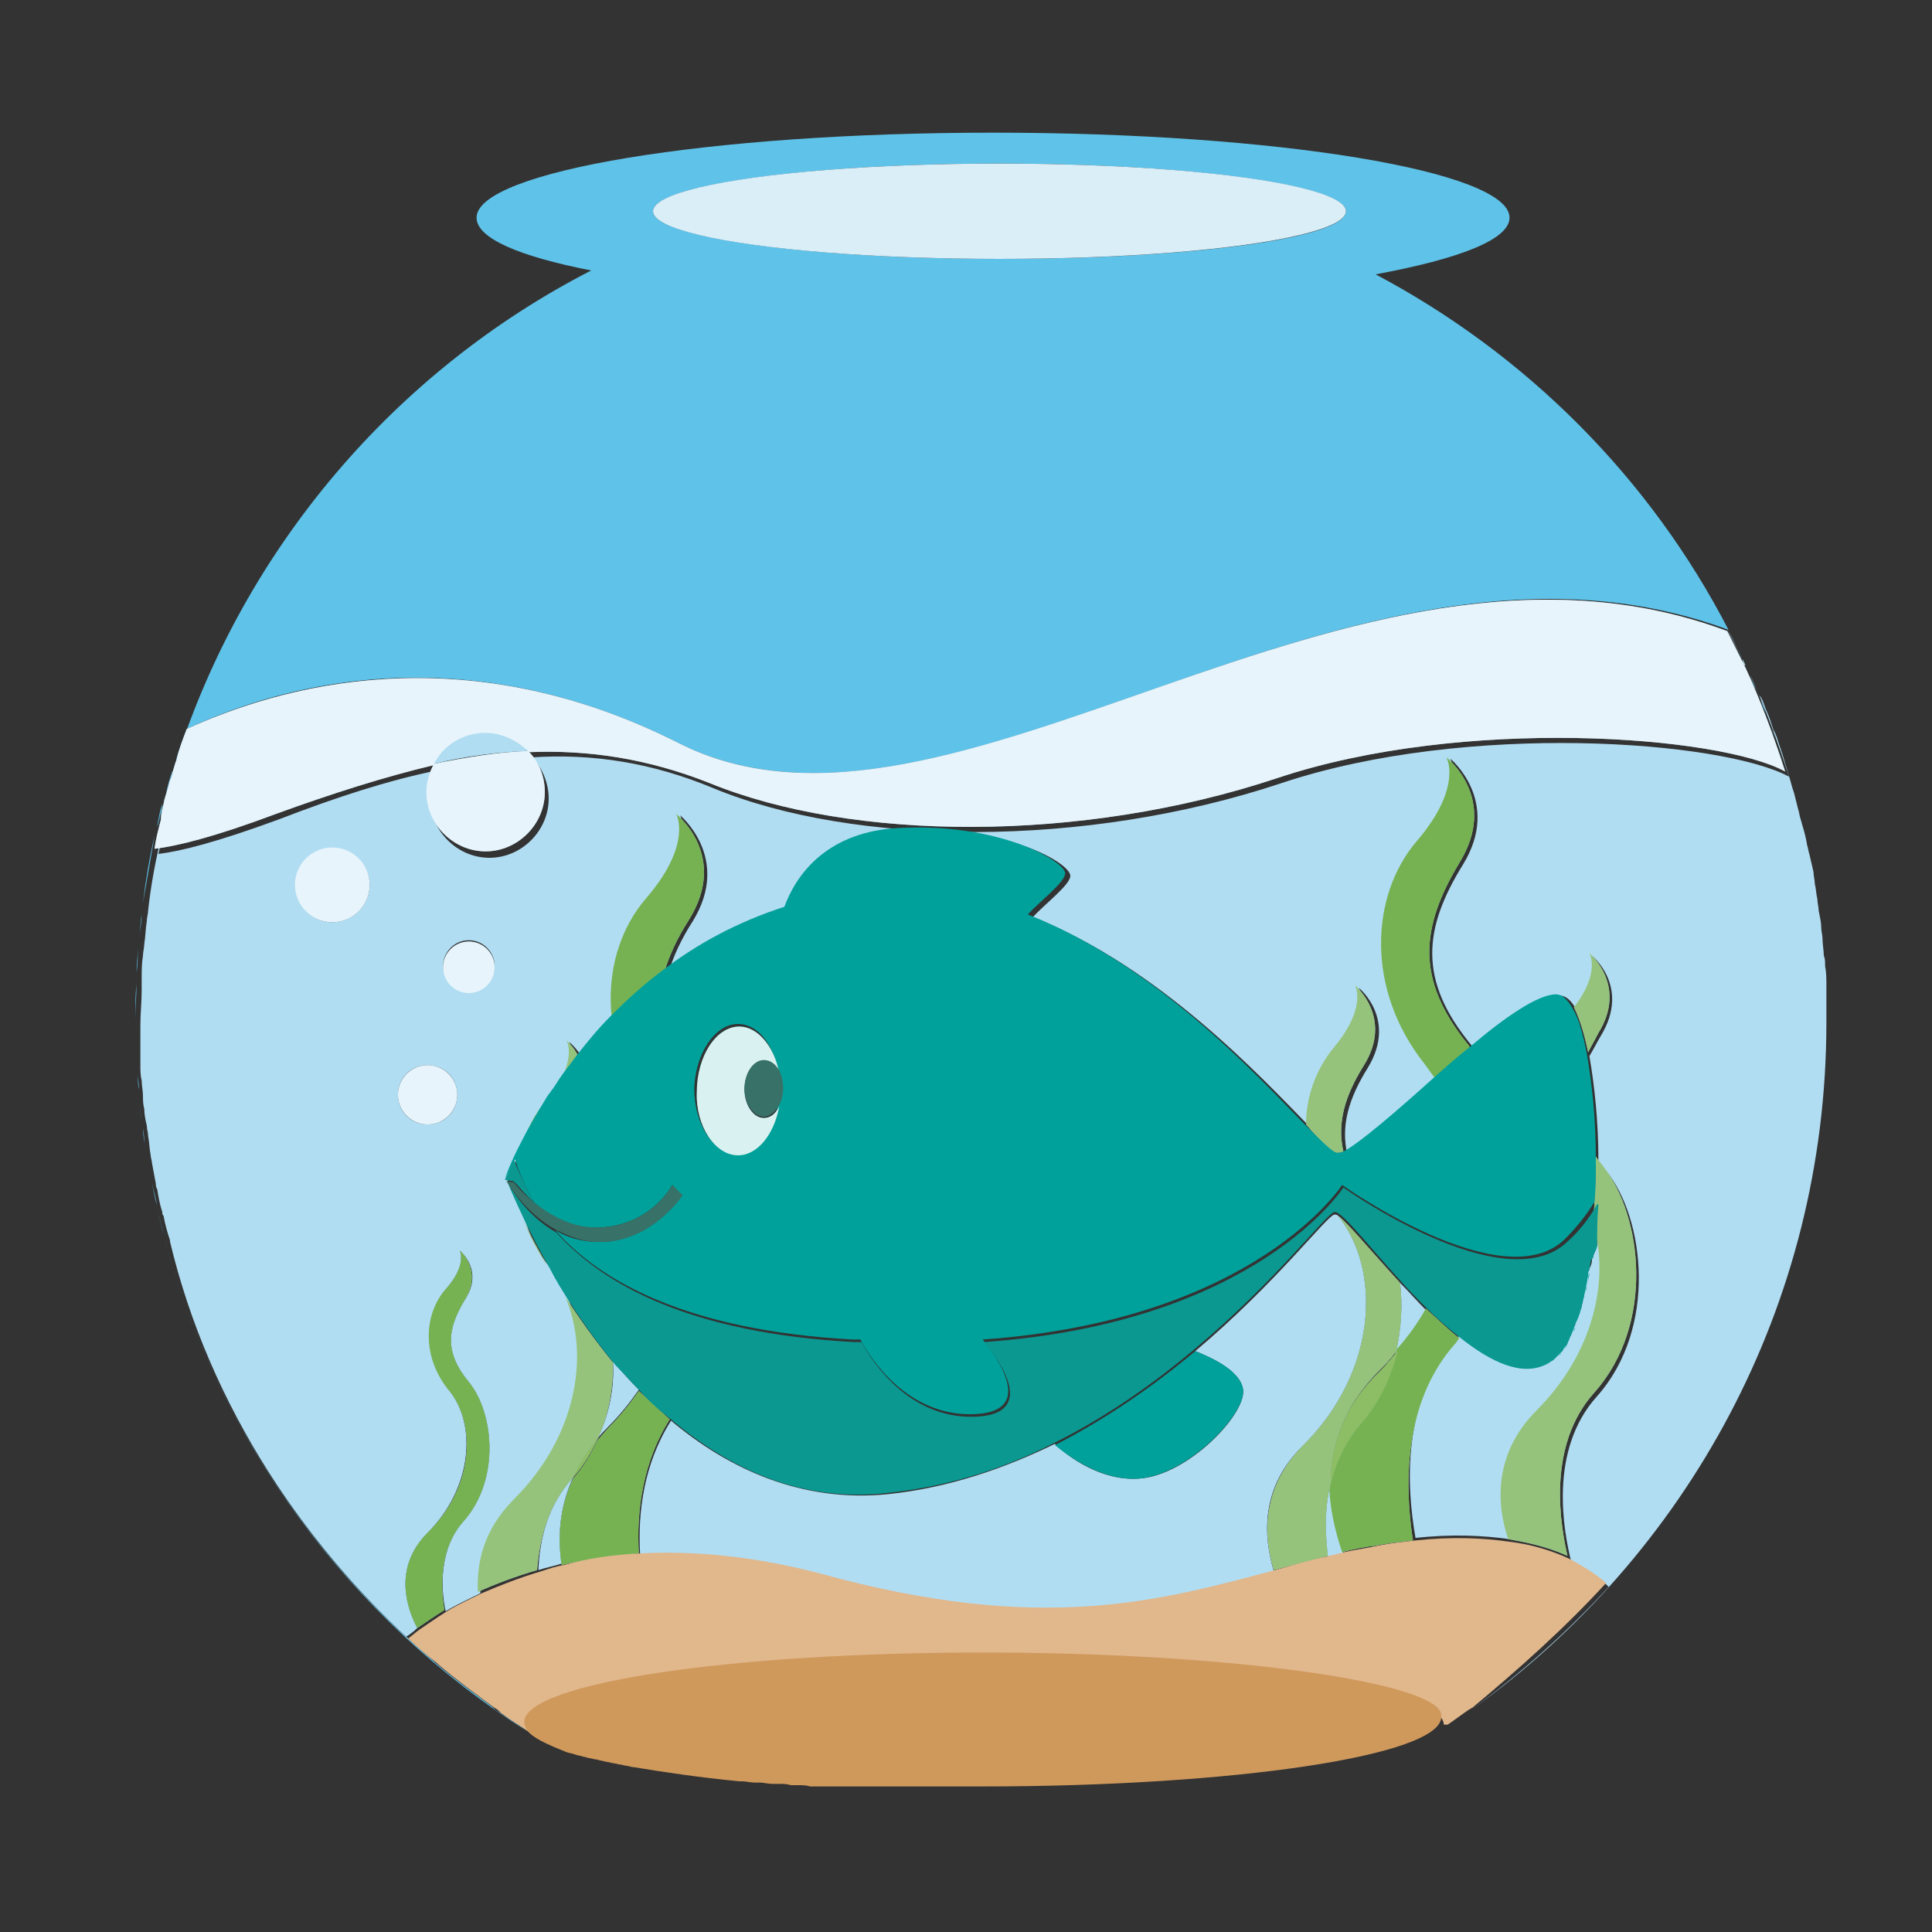 <?xml version="1.0" encoding="utf-8"?>
<!-- Generator: Adobe Illustrator 18.1.0, SVG Export Plug-In . SVG Version: 6.00 Build 0)  -->
<svg version="1.1" id="Layer_1" xmlns="http://www.w3.org/2000/svg" xmlns:xlink="http://www.w3.org/1999/xlink" x="0px" y="0px"
	 viewBox="0 0 150 150" enable-background="new 0 0 150 150" xml:space="preserve">
<rect x="0" y="0" width="150" height="150" fill="#333333" stroke="none"/>
<g>
	<path fill="#5FC2E8" d="M10.6,75.5c0-0.6,0.1-1.2,0.1-1.9C10.7,74.3,10.7,74.9,10.6,75.5z"/>
	<path fill="#5FC2E8" d="M12.2,93.6c-0.1-0.6-0.3-1.2-0.4-1.8C11.9,92.4,12,93,12.2,93.6z"/>
	<path fill="#5FC2E8" d="M11.1,70.1c0.2-1.7,0.5-3.5,0.9-5.2C11.7,66.6,11.4,68.4,11.1,70.1z"/>
	<path fill="#5FC2E8" d="M135.8,52.4c0.2,0.4,0.3,0.7,0.5,1.1C136.2,53.1,136,52.8,135.8,52.4z"/>
	<path fill="#5FC2E8" d="M10.5,79.1c0-0.9,0-1.8,0.1-2.7C10.6,77.3,10.5,78.2,10.5,79.1z"/>
	<path fill="#5FC2E8" d="M11.7,91.4c-0.1-0.5-0.2-1.1-0.3-1.6C11.5,90.3,11.6,90.9,11.7,91.4z"/>
	<path fill="#5FC2E8" d="M11.3,89.1c-0.1-0.5-0.2-1-0.2-1.5C11.2,88.2,11.2,88.7,11.3,89.1z"/>
	<path fill="#5FC2E8" d="M136.7,54.3c0.1,0.3,0.3,0.7,0.4,1C136.9,55,136.8,54.7,136.7,54.3z"/>
	<path fill="#5FC2E8" d="M11,86.9c-0.1-0.4-0.1-0.9-0.2-1.3C10.9,86,10.9,86.4,11,86.9z"/>
	<path fill="#5FC2E8" d="M10.8,84.6c0-0.4-0.1-0.8-0.1-1.2C10.7,83.8,10.7,84.2,10.8,84.6z"/>
	<path fill="#5FC2E8" d="M10.6,82.2c0-0.3,0-0.6,0-0.9C10.6,81.6,10.6,81.9,10.6,82.2z"/>
	<path fill="#5FC2E8" d="M10.8,72.8c0.1-0.6,0.1-1.2,0.2-1.8C11,71.5,10.9,72.1,10.8,72.8z"/>
	<path fill="#5FC2E8" d="M140.5,67.4c0.1,0.3,0.1,0.6,0.1,0.9C140.6,67.9,140.5,67.6,140.5,67.4z"/>
	<path fill="#5FC2E8" d="M141.1,71.6c0,0.3,0.1,0.6,0.1,0.9C141.2,72.2,141.1,71.9,141.1,71.6z"/>
	<path fill="#5FC2E8" d="M140.8,69.5c0,0.3,0.1,0.6,0.1,0.9C140.9,70.1,140.8,69.8,140.8,69.5z"/>
	<path fill="#5FC2E8" d="M141.4,76.2c0,0.2,0,0.5,0,0.7C141.5,76.6,141.4,76.4,141.4,76.2z"/>
	<path fill="#5FC2E8" d="M141.3,73.8c0,0.3,0,0.6,0.1,0.8C141.3,74.4,141.3,74.1,141.3,73.8z"/>
	<path fill="#5FC2E8" d="M138.8,60.3c0.1,0.3,0.2,0.6,0.3,1C139,60.9,138.9,60.6,138.8,60.3z"/>
	<path fill="#5FC2E8" d="M137.4,56.3c0.1,0.3,0.3,0.7,0.4,1C137.7,56.9,137.5,56.6,137.4,56.3z"/>
	<path fill="#5FC2E8" d="M138.1,58.2c0.1,0.3,0.2,0.7,0.3,1C138.3,58.9,138.2,58.6,138.1,58.2z"/>
	<path fill="#5FC2E8" d="M139.4,62.5c0.1,0.3,0.1,0.5,0.2,0.8C139.5,63,139.4,62.7,139.4,62.5z"/>
	<path fill="#5FC2E8" d="M140,65.3c0.1,0.3,0.1,0.5,0.2,0.8C140.1,65.8,140.1,65.5,140,65.3z"/>
	<path fill="#5FC2E8" d="M135.4,51.4c-0.4-0.8-0.7-1.5-1.1-2.3C134.6,49.8,135,50.5,135.4,51.4C135.3,51.3,135.3,51.3,135.4,51.4z"
		/>
	<path fill="#5FC2E8" d="M13.2,60.6c0.1-0.3,0.2-0.6,0.2-0.8c-0.2,0.6-0.4,1.2-0.5,1.8c0-0.1,0.1-0.2,0.1-0.3
		C13.1,61,13.1,60.8,13.2,60.6z"/>
	<polygon fill="#5FC2E8" points="111.9,133.7 112.2,133.7 111.9,133.7 	"/>
	<path fill="#5FC2E8" d="M12.4,63.4c0.1-0.3,0.2-0.7,0.2-1c-0.2,0.6-0.3,1.2-0.4,1.8c0.1-0.2,0.1-0.4,0.2-0.7
		C12.4,63.5,12.4,63.4,12.4,63.4z"/>
	<path fill="#5FC2E8" d="M14.5,56.6c7-3.3,21.2-7.5,38.2,1.1c21.3,10.7,52-19.7,81.5-8.8c-6.1-11.8-15.7-21.4-27.4-27.6
		c6.5-1.2,10.4-2.7,10.4-4.4c0-3.6-18-6.6-40.1-6.6s-40.1,3-40.1,6.6c0,1.6,3.3,3,8.9,4.1C30.7,28.8,19,42.5,13.7,59c0,0,0,0,0-0.1
		C13.9,58.2,14.2,57.4,14.5,56.6z M77.6,12.7c14.9,0,26.9,1.7,26.9,3.7c0,2.1-12.1,3.7-26.9,3.7c-14.9,0-26.9-1.7-26.9-3.7
		C50.7,14.4,62.7,12.7,77.6,12.7z"/>
	<path fill="#5FC2E8" d="M38.7,132.9c-0.2-0.1-0.3-0.2-0.5-0.4c-1.5-1.1-3-2.2-4.4-3.4c0,0,0,0-0.1-0.1c-10.1-8.5-17.5-20-21-33.1
		c4.3,16.1,14.5,29.8,28.2,38.5c0,0,0,0,0,0C40.2,133.9,39.4,133.4,38.7,132.9z"/>
	<path fill="#5FC2E8" d="M12.7,95.8c-0.2-0.6-0.3-1.3-0.5-1.9C12.4,94.5,12.5,95.1,12.7,95.8z"/>
	<path fill="#B1DDF2" d="M13.7,59C13.7,59,13.7,59,13.7,59c-0.1,0.3-0.2,0.5-0.2,0.8c-0.1,0.3-0.2,0.6-0.2,0.8
		C13.4,60,13.5,59.5,13.7,59z"/>
	<path fill="#B1DDF2" d="M13,61.3c0,0.1-0.1,0.2-0.1,0.3c-0.1,0.3-0.2,0.6-0.2,0.8c-0.1,0.3-0.2,0.7-0.2,1
		C12.6,62.7,12.8,62,13,61.3z"/>
	<path fill="#B1DDF2" d="M46.4,111.7c0.2-0.3,0.5-0.6,0.8-0.9c0.9-0.9,1.7-1.9,2.4-2.9c-0.7-0.7-1.4-1.5-2-2.2
		C47.7,107.8,47.3,109.8,46.4,111.7z"/>
	<path fill="#B1DDF2" d="M135.3,51.3c-0.4-0.8-0.7-1.5-1.1-2.2c0-0.1-0.1-0.1-0.1-0.2C134.6,49.7,134.9,50.5,135.3,51.3z"/>
	<path fill="#B1DDF2" d="M40.9,134.3c-0.8-0.5-1.5-1-2.2-1.5C39.4,133.4,40.2,133.9,40.9,134.3C40.9,134.3,40.9,134.3,40.9,134.3z"
		/>
	<path fill="#B1DDF2" d="M33.8,129.1c1.4,1.2,2.9,2.3,4.4,3.4C36.7,131.4,35.2,130.3,33.8,129.1z"/>
	<path fill="#B1DDF2" d="M33.7,129c-0.7-0.6-1.5-1.3-2.2-1.9c0.3-0.2,0.6-0.4,0.9-0.7c-0.7-1.3-2-4.6,0.8-7.4
		c3.5-3.5,3.8-8.4,1.7-11c-2.1-2.6-1.9-6-0.3-7.9c1.7-1.9,1.1-3,1.1-3s1.9,1.5,0.4,3.8c-1.4,2.3-1.6,4.1,0.3,6.4
		c1.9,2.3,2.5,7.5-0.4,10.8c-1.9,2.1-1.8,5.2-1.4,7c0.8-0.5,1.7-0.9,2.7-1.4c-0.2-2.3,0.4-4.9,2.8-7.2c4.9-4.9,5.9-11.2,4-15.7
		c-0.5-0.8-1-1.6-1.4-2.4c-0.9-1.1-1.5-2.3-1.9-3.6c-0.9-1.9-1.4-3.1-1.4-3.1s0.4-1.1,1.3-2.9c0.4-1.2,0.9-2.2,1.7-3.1
		c0.1-0.1,0.2-0.3,0.4-0.4c0.3-0.4,0.6-0.9,0.9-1.3c1.1-2,0.5-3.1,0.5-3.1s0.5,0.4,1,1.2c0.8-1,1.6-2,2.6-3
		c-0.4-3.5,0.7-6.9,2.7-9.3c3.6-4.2,2.3-6.5,2.3-6.5s4,3.3,1,8.2c-0.9,1.4-1.5,2.7-1.9,4c2.6-2,5.7-3.7,9.4-4.9
		c0.8-2.1,3-5.7,8.6-6.1c8.1-0.5,13.2,2.5,13.2,3.5c0,0.7-2,2.2-2.9,3.2c9.8,3.9,17.6,12.3,21.5,16.3c0-2.3,0.7-4.4,2.1-5.9
		c2.7-3.1,1.7-4.9,1.7-4.9s3,2.4,0.7,6.2c-1.5,2.4-2.1,4.5-1.6,6.7c1.3-0.6,4.1-3.2,7.1-5.8c-0.2-0.4-0.5-0.8-0.8-1.1
		c-4.6-5.8-4.2-13-0.6-17.3c3.6-4.2,2.3-6.5,2.3-6.5s4,3.3,1,8.2c-3.1,5-3.5,9,0.6,14c0.1,0.1,0.2,0.2,0.2,0.3
		c2.7-2.3,5.3-4.1,6.7-4.1c0.5,0,0.9,0.4,1.3,1.1c2.1-2.8,1.2-4.2,1.2-4.2s3,2.4,0.7,6.2c-0.3,0.5-0.6,1.1-0.9,1.6
		c0.4,2.3,0.7,5.1,0.7,8.1c0.2,0.3,0.4,0.5,0.6,0.8c3,3.7,4,12.2-0.7,17.5c-3.8,4.2-2.6,10.5-2,12.9c1.1,0.5,2.1,1.1,2.9,1.9
		c-3.2,3.5-6.8,6.7-10.6,9.5c16.6-11.9,27.5-31.3,27.5-53.3c0-0.7,0-1.5,0-2.2c0-0.2,0-0.5,0-0.7c0-0.5,0-1-0.1-1.5
		c0-0.3,0-0.6-0.1-0.8c0-0.4-0.1-0.9-0.1-1.3c0-0.3-0.1-0.6-0.1-0.9c0-0.4-0.1-0.8-0.2-1.3c0-0.3-0.1-0.6-0.1-0.9
		c-0.1-0.4-0.1-0.8-0.2-1.2c0-0.3-0.1-0.6-0.1-0.9c-0.1-0.4-0.2-0.9-0.3-1.3c-0.1-0.3-0.1-0.5-0.2-0.8c-0.1-0.7-0.3-1.3-0.5-2
		c-0.1-0.3-0.1-0.5-0.2-0.8c-0.1-0.4-0.2-0.8-0.3-1.2c-0.1-0.3-0.2-0.6-0.3-1c-0.1-0.3-0.2-0.7-0.3-1c-0.1-0.3-0.2-0.7-0.3-1
		c-0.1-0.3-0.2-0.6-0.3-0.9c-0.1-0.3-0.2-0.7-0.4-1c-0.1-0.3-0.2-0.6-0.3-0.9c-0.1-0.3-0.3-0.7-0.4-1c-0.1-0.3-0.2-0.6-0.4-0.8
		c-0.2-0.4-0.3-0.7-0.5-1.1c-0.1-0.2-0.2-0.5-0.3-0.7c1.2,2.6,2.2,5.3,3.1,8.1c-5.2-2.8-25-4.3-39.4,0.5
		c-15.3,5.1-33.2,4.9-44.1,0.4c-4.8-2-9.4-2.7-14.1-2.4c0.8,0.8,1.3,2,1.3,3.2c0,2.5-2.1,4.6-4.6,4.6c-2.5,0-4.6-2.1-4.6-4.6
		c0-0.8,0.2-1.5,0.6-2.2c-3.9,0.8-7.9,2.1-12.3,3.8c-4.9,1.8-7.7,2.5-9.4,2.7c0.2-0.8,0.3-1.5,0.5-2.3c-0.1,0.2-0.1,0.4-0.2,0.7
		c-0.1,0.3-0.1,0.5-0.2,0.8c-0.4,1.7-0.7,3.4-0.9,5.2c0,0.3-0.1,0.5-0.1,0.8c-0.1,0.6-0.1,1.2-0.2,1.8c0,0.3-0.1,0.6-0.1,0.9
		c-0.1,0.6-0.1,1.2-0.1,1.9c0,0.3,0,0.6,0,0.8c0,0.9-0.1,1.8-0.1,2.7c0,0.7,0,1.5,0,2.2c0,0.3,0,0.6,0,0.9c0,0.4,0,0.8,0.1,1.2
		c0,0.4,0.1,0.8,0.1,1.2c0,0.3,0,0.6,0.1,1c0,0.4,0.1,0.9,0.2,1.3c0,0.3,0.1,0.5,0.1,0.8c0.1,0.5,0.1,1,0.2,1.5
		c0,0.2,0.1,0.4,0.1,0.6c0.1,0.5,0.2,1.1,0.3,1.6c0,0.1,0,0.3,0.1,0.4c0.1,0.6,0.2,1.2,0.4,1.8c0,0.1,0,0.2,0.1,0.3
		c0.1,0.6,0.3,1.3,0.5,1.9c0,0,0,0.1,0,0.1C16.2,109,23.7,120.5,33.7,129z M36.4,73c1.1,0,2,0.9,2,2c0,1.1-0.9,2-2,2
		c-1.1,0-2-0.9-2-2C34.4,73.9,35.3,73,36.4,73z M33.2,82.7c1.3,0,2.3,1,2.3,2.3c0,1.3-1,2.3-2.3,2.3c-1.3,0-2.3-1-2.3-2.3
		C30.9,83.7,31.9,82.7,33.2,82.7z M25.8,71.6c-1.6,0-2.8-1.3-2.8-2.9c0-1.6,1.3-2.8,2.8-2.8c1.6,0,2.9,1.3,2.9,2.8
		C28.7,70.3,27.4,71.6,25.8,71.6z"/>
	<path fill="#B1DDF2" d="M101.2,112.2c5.7-5.7,6.1-13.5,2.7-17.8c-0.1-0.1-0.2-0.1-0.3-0.1c-0.6,0.1-4.5,5.3-10.8,10.6
		c1,0.4,3.4,1.4,3.7,2.9c0.4,1.9-4.3,6.8-8.1,7c-2.9,0.2-5.5-1.7-6.5-2.7c-3.9,1.9-8.2,3.4-12.9,3.9c-6.8,0.7-12.5-2-16.9-5.7
		c-2.1,3.3-2.6,7.1-2.4,10.4c4.1-0.2,8.7,0.2,14,1.6c17.1,4.7,26.2,2.1,35.2-0.3C98.1,119.3,97.8,115.5,101.2,112.2z"/>
	<path fill="#B1DDF2" d="M44.5,114.7C44.5,114.8,44.4,114.8,44.5,114.7c-2,2.2-2.6,4.8-2.7,7.2c0.6-0.2,1.2-0.3,1.8-0.5
		C43.3,119.4,43.4,117.1,44.5,114.7z"/>
	<path fill="#B1DDF2" d="M119.4,109.7c4.4-4.4,5.9-10.2,4.6-14.5c0,0.5,0,0.9,0,1.4c0,0,0,0,0,0c0,0.3-0.2,0.6-0.3,0.9
		c0,0.1-0.1,0.2-0.1,0.3c0,0.3-0.1,0.5-0.2,0.7c0,0.1-0.1,0.2-0.1,0.3c0,0.2-0.1,0.5-0.1,0.7c0,0.1-0.1,0.3-0.1,0.4
		c0,0.2-0.1,0.4-0.1,0.6c0,0.1-0.1,0.3-0.1,0.4c0,0.2-0.1,0.4-0.1,0.5c-0.1,0.2-0.1,0.4-0.2,0.6c-0.1,0.2-0.1,0.3-0.2,0.5
		c-0.1,0.2-0.1,0.4-0.2,0.5c0,0.1-0.1,0.2-0.1,0.3c-0.1,0.2-0.1,0.3-0.2,0.4c0,0.1-0.1,0.2-0.1,0.3c-0.1,0.1-0.1,0.3-0.2,0.4
		c-0.1,0.1-0.1,0.2-0.2,0.2c-0.1,0.1-0.2,0.2-0.2,0.3c-0.1,0.1-0.1,0.1-0.2,0.2c-0.1,0.1-0.2,0.2-0.3,0.3c0,0-0.1,0.1-0.1,0.1
		c-0.1,0.1-0.3,0.2-0.5,0.3c-1.9,1.1-4.4-0.1-6.8-2.1c-0.1,0.1-0.2,0.3-0.3,0.4c-4.2,4.7-3.8,11.3-3.1,15.3c2.8-0.3,5.2-0.2,7.3,0.1
		C116.3,117.1,115.9,113.1,119.4,109.7z"/>
	<path fill="#B1DDF2" d="M103.3,115.2c-0.5,2-0.4,4-0.2,5.7c0.4-0.1,0.8-0.2,1.2-0.3C103.8,119.1,103.3,117.2,103.3,115.2z"/>
	<path fill="#B1DDF2" d="M108.7,99.6c0.2,1.7,0.1,3.5-0.3,5.3c0.9-1,1.6-2.1,2.3-3.2C110,101,109.4,100.3,108.7,99.6z"/>
	<path fill="#B1DDF2" d="M113.9,132.5c-0.6,0.4-1.1,0.8-1.7,1.2C112.8,133.3,113.3,132.9,113.9,132.5z"/>
	<path opacity="0.69" fill="#FFFFFF" d="M135.5,51.7c-0.1-0.1-0.1-0.2-0.2-0.4C135.4,51.5,135.5,51.6,135.5,51.7
		C135.5,51.7,135.5,51.7,135.5,51.7z"/>
	<path fill="#5FC2E8" d="M13,61.3c0.1-0.2,0.1-0.5,0.2-0.7C13.1,60.8,13.1,61,13,61.3z"/>
	<path opacity="0.69" fill="#FFFFFF" d="M13,61.3c0.1-0.2,0.1-0.5,0.2-0.7C13.1,60.8,13.1,61,13,61.3z"/>
	<path fill="#5FC2E8" d="M13.7,59c0.3-0.8,0.5-1.6,0.8-2.4C14.2,57.4,13.9,58.2,13.7,59z"/>
	<path opacity="0.69" fill="#FFFFFF" d="M13.7,59c0.3-0.8,0.5-1.6,0.8-2.4C14.2,57.4,13.9,58.2,13.7,59z"/>
	<path fill="#5FC2E8" d="M12.4,63.5c0-0.1,0-0.1,0-0.2C12.4,63.4,12.4,63.5,12.4,63.5z"/>
	<path opacity="0.69" fill="#FFFFFF" d="M12.4,63.5c0-0.1,0-0.1,0-0.2C12.4,63.4,12.4,63.5,12.4,63.5z"/>
	<path fill="#5FC2E8" d="M135.5,51.7c-0.1-0.1-0.1-0.2-0.2-0.4c0,0,0,0,0-0.1C135.4,51.4,135.5,51.6,135.5,51.7z"/>
	<path opacity="0.69" fill="#FFFFFF" d="M135.5,51.7c-0.1-0.1-0.1-0.2-0.2-0.4c0,0,0,0,0-0.1C135.4,51.4,135.5,51.6,135.5,51.7z"/>
	<path fill="#B1DDF2" d="M52.7,57.7c-17-8.6-31.2-4.3-38.2-1.1c-0.3,0.8-0.6,1.6-0.8,2.4c-0.2,0.5-0.3,1.1-0.5,1.6
		c-0.1,0.2-0.1,0.5-0.2,0.7c-0.2,0.7-0.4,1.4-0.5,2.1c0,0.1,0,0.1,0,0.2c-0.2,0.8-0.4,1.5-0.5,2.3c1.7-0.2,4.6-0.9,9.4-2.7
		c4.4-1.6,8.5-2.9,12.3-3.8c0.8-1.4,2.3-2.4,4-2.4c1.3,0,2.5,0.5,3.3,1.4c4.7-0.2,9.3,0.5,14.1,2.4c11,4.5,28.8,4.7,44.1-0.4
		c14.4-4.8,34.3-3.3,39.4-0.5c-0.9-2.8-1.9-5.5-3.1-8.1c0,0,0,0,0,0c-0.1-0.1-0.1-0.3-0.2-0.4c-0.4-0.8-0.8-1.6-1.2-2.4c0,0,0,0,0,0
		C104.7,38,73.9,68.4,52.7,57.7z"/>
	<path opacity="0.69" fill="#FFFFFF" d="M52.7,57.7c-17-8.6-31.2-4.3-38.2-1.1c-0.3,0.8-0.6,1.6-0.8,2.4c-0.2,0.5-0.3,1.1-0.5,1.6
		c-0.1,0.2-0.1,0.5-0.2,0.7c-0.2,0.7-0.4,1.4-0.5,2.1c0,0.1,0,0.1,0,0.2c-0.2,0.8-0.4,1.5-0.5,2.3c1.7-0.2,4.6-0.9,9.4-2.7
		c4.4-1.6,8.5-2.9,12.3-3.8c0.8-1.4,2.3-2.4,4-2.4c1.3,0,2.5,0.5,3.3,1.4c4.7-0.2,9.3,0.5,14.1,2.4c11,4.5,28.8,4.7,44.1-0.4
		c14.4-4.8,34.3-3.3,39.4-0.5c-0.9-2.8-1.9-5.5-3.1-8.1c0,0,0,0,0,0c-0.1-0.1-0.1-0.3-0.2-0.4c-0.4-0.8-0.8-1.6-1.2-2.4c0,0,0,0,0,0
		C104.7,38,73.9,68.4,52.7,57.7z"/>
	<path fill="#B1DDF2" d="M113.9,81c-4-5-3.6-9-0.6-14c3.1-5-1-8.2-1-8.2s1.3,2.3-2.3,6.5c-3.6,4.2-4,11.5,0.6,17.3
		c0.3,0.4,0.5,0.7,0.8,1.1c0.9-0.8,1.8-1.6,2.7-2.3C114.1,81.2,114,81.1,113.9,81z"/>
	<path opacity="0.85" fill="#6CAB36" d="M113.9,81c-4-5-3.6-9-0.6-14c3.1-5-1-8.2-1-8.2s1.3,2.3-2.3,6.5c-3.6,4.2-4,11.5,0.6,17.3
		c0.3,0.4,0.5,0.7,0.8,1.1c0.9-0.8,1.8-1.6,2.7-2.3C114.1,81.2,114,81.1,113.9,81z"/>
	<path fill="#B1DDF2" d="M113,104.3c0.1-0.1,0.2-0.3,0.3-0.4c-0.9-0.7-1.7-1.5-2.6-2.3c-0.6,1.1-1.4,2.2-2.3,3.2
		c-0.5,2.1-1.4,4-2.9,5.7c-1.2,1.4-1.9,3-2.3,4.6c0,2,0.5,3.9,1,5.4c0.8-0.2,1.7-0.4,2.6-0.5c1-0.2,2-0.3,2.9-0.4
		C109.1,115.7,108.8,109,113,104.3z"/>
	<path opacity="0.85" fill="#6CAB36" d="M113,104.3c0.1-0.1,0.2-0.3,0.3-0.4c-0.9-0.7-1.7-1.5-2.6-2.3c-0.6,1.1-1.4,2.2-2.3,3.2
		c-0.5,2.1-1.4,4-2.9,5.7c-1.2,1.4-1.9,3-2.3,4.6c0,2,0.5,3.9,1,5.4c0.8-0.2,1.7-0.4,2.6-0.5c1-0.2,2-0.3,2.9-0.4
		C109.1,115.7,108.8,109,113,104.3z"/>
	<path fill="#B1DDF2" d="M52,110.2c-0.8-0.7-1.6-1.5-2.4-2.2c-0.7,1-1.5,2-2.4,2.9c-0.3,0.3-0.5,0.6-0.8,0.9c-0.5,1.1-1.1,2.1-1.9,3
		c-1.1,2.3-1.2,4.7-0.9,6.7c1.8-0.4,3.8-0.7,6-0.9C49.4,117.4,49.9,113.5,52,110.2z"/>
	<path opacity="0.85" fill="#6CAB36" d="M52,110.2c-0.8-0.7-1.6-1.5-2.4-2.2c-0.7,1-1.5,2-2.4,2.9c-0.3,0.3-0.5,0.6-0.8,0.9
		c-0.5,1.1-1.1,2.1-1.9,3c-1.1,2.3-1.2,4.7-0.9,6.7c1.8-0.4,3.8-0.7,6-0.9C49.4,117.4,49.9,113.5,52,110.2z"/>
	<path fill="#B1DDF2" d="M51.6,75.4c0.4-1.3,1-2.6,1.9-4c3.1-5-1-8.2-1-8.2s1.3,2.3-2.3,6.5c-2.1,2.4-3.1,5.8-2.7,9.3
		C48.8,77.7,50.1,76.5,51.6,75.4z"/>
	<path opacity="0.85" fill="#6CAB36" d="M51.6,75.4c0.4-1.3,1-2.6,1.9-4c3.1-5-1-8.2-1-8.2s1.3,2.3-2.3,6.5
		c-2.1,2.4-3.1,5.8-2.7,9.3C48.8,77.7,50.1,76.5,51.6,75.4z"/>
	<path fill="#B1DDF2" d="M36,118.1c2.9-3.3,2.3-8.5,0.4-10.8c-1.9-2.3-1.7-4.1-0.3-6.4c1.4-2.3-0.4-3.8-0.4-3.8s0.6,1.1-1.1,3
		c-1.7,1.9-1.9,5.3,0.3,7.9c2.1,2.6,1.9,7.5-1.7,11c-2.8,2.8-1.5,6.1-0.8,7.4c0.6-0.4,1.3-0.9,2.1-1.4
		C34.2,123.2,34.1,120.2,36,118.1z"/>
	<path opacity="0.85" fill="#6CAB36" d="M36,118.1c2.9-3.3,2.3-8.5,0.4-10.8c-1.9-2.3-1.7-4.1-0.3-6.4c1.4-2.3-0.4-3.8-0.4-3.8
		s0.6,1.1-1.1,3c-1.7,1.9-1.9,5.3,0.3,7.9c2.1,2.6,1.9,7.5-1.7,11c-2.8,2.8-1.5,6.1-0.8,7.4c0.6-0.4,1.3-0.9,2.1-1.4
		C34.2,123.2,34.1,120.2,36,118.1z"/>
	<path fill="#B1DDF2" d="M103.3,115.2c0-2.8,0.9-5.9,3.7-8.7c0.5-0.5,1-1,1.4-1.6c0.4-1.8,0.5-3.6,0.3-5.3c-2.2-2.4-4.1-4.7-4.8-5.2
		c3.4,4.3,3,12.1-2.7,17.8c-3.3,3.3-3.1,7.1-2.3,9.7c1.4-0.4,2.8-0.7,4.2-1.1C102.9,119.2,102.8,117.2,103.3,115.2z"/>
	<path opacity="0.85" fill="#91BF68" d="M103.3,115.2c0-2.8,0.9-5.9,3.7-8.7c0.5-0.5,1-1,1.4-1.6c0.4-1.8,0.5-3.6,0.3-5.3
		c-2.2-2.4-4.1-4.7-4.8-5.2c3.4,4.3,3,12.1-2.7,17.8c-3.3,3.3-3.1,7.1-2.3,9.7c1.4-0.4,2.8-0.7,4.2-1.1
		C102.9,119.2,102.8,117.2,103.3,115.2z"/>
	<path fill="#B1DDF2" d="M103.8,89.5c0.1,0,0.3,0,0.5-0.1c-0.5-2.2,0.1-4.3,1.6-6.7c2.3-3.7-0.7-6.2-0.7-6.2s1,1.7-1.7,4.9
		c-1.3,1.6-2.1,3.7-2.1,5.9C102.6,88.7,103.5,89.5,103.8,89.5z"/>
	<path opacity="0.85" fill="#91BF68" d="M103.8,89.5c0.1,0,0.3,0,0.5-0.1c-0.5-2.2,0.1-4.3,1.6-6.7c2.3-3.7-0.7-6.2-0.7-6.2
		s1,1.7-1.7,4.9c-1.3,1.6-2.1,3.7-2.1,5.9C102.6,88.7,103.5,89.5,103.8,89.5z"/>
	<path fill="#B1DDF2" d="M103.3,115.2c0.4-1.6,1.1-3.2,2.3-4.6c1.5-1.7,2.4-3.7,2.9-5.7c-0.4,0.5-0.9,1.1-1.4,1.6
		C104.2,109.3,103.3,112.4,103.3,115.2z"/>
	<path opacity="0.85" fill="#6CAB36" d="M103.3,115.2c0.4-1.6,1.1-3.2,2.3-4.6c1.5-1.7,2.4-3.7,2.9-5.7c-0.4,0.5-0.9,1.1-1.4,1.6
		C104.2,109.3,103.3,112.4,103.3,115.2z"/>
	<path opacity="0.85" fill="#91BF68" d="M103.3,115.2c0.4-1.6,1.1-3.2,2.3-4.6c1.5-1.7,2.4-3.7,2.9-5.7c-0.4,0.5-0.9,1.1-1.4,1.6
		C104.2,109.3,103.3,112.4,103.3,115.2z"/>
	<path fill="#B1DDF2" d="M123.8,108.1c4.7-5.3,3.7-13.7,0.7-17.5c-0.2-0.3-0.4-0.5-0.6-0.8c0,1.1,0,2.3-0.1,3.4c0,0,0,0,0,0
		c0,0,0,0,0,0c0,0.6-0.1,1.2-0.1,1.8c1.3,4.4,0,10.1-4.4,14.5c-3.4,3.4-3.1,7.4-2.2,10c1.8,0.3,3.3,0.7,4.6,1.3
		C121.2,118.6,120,112.3,123.8,108.1z"/>
	<path opacity="0.85" fill="#91BF68" d="M123.8,108.1c4.7-5.3,3.7-13.7,0.7-17.5c-0.2-0.3-0.4-0.5-0.6-0.8c0,1.1,0,2.3-0.1,3.4
		c0,0,0,0,0,0c0,0,0,0,0,0c0,0.6-0.1,1.2-0.1,1.8c1.3,4.4,0,10.1-4.4,14.5c-3.4,3.4-3.1,7.4-2.2,10c1.8,0.3,3.3,0.7,4.6,1.3
		C121.2,118.6,120,112.3,123.8,108.1z"/>
	<path fill="#B1DDF2" d="M124.1,80.2c2.3-3.7-0.7-6.2-0.7-6.2s0.9,1.5-1.2,4.2c0.4,0.8,0.8,2,1.1,3.5
		C123.5,81.3,123.8,80.8,124.1,80.2z"/>
	<path opacity="0.85" fill="#91BF68" d="M124.1,80.2c2.3-3.7-0.7-6.2-0.7-6.2s0.9,1.5-1.2,4.2c0.4,0.8,0.8,2,1.1,3.5
		C123.5,81.3,123.8,80.8,124.1,80.2z"/>
	<path fill="#B1DDF2" d="M44.5,114.7c0.5-1,1.1-2,1.9-3c0.9-1.9,1.2-3.9,1.2-5.9c-1.4-1.7-2.6-3.4-3.7-5.1c1.9,4.5,0.9,10.8-4,15.7
		c-2.4,2.4-2.9,5-2.8,7.2c1.3-0.6,2.9-1.2,4.6-1.7C41.9,119.5,42.5,116.9,44.5,114.7C44.4,114.8,44.5,114.8,44.5,114.7z"/>
	<path opacity="0.85" fill="#91BF68" d="M44.5,114.7c0.5-1,1.1-2,1.9-3c0.9-1.9,1.2-3.9,1.2-5.9c-1.4-1.7-2.6-3.4-3.7-5.1
		c1.9,4.5,0.9,10.8-4,15.7c-2.4,2.4-2.9,5-2.8,7.2c1.3-0.6,2.9-1.2,4.6-1.7C41.9,119.5,42.5,116.9,44.5,114.7
		C44.4,114.8,44.5,114.8,44.5,114.7z"/>
	<path fill="#B1DDF2" d="M44,80.8c0,0,0.6,1.1-0.5,3.1c0.4-0.6,0.9-1.3,1.4-1.9C44.5,81.2,44,80.8,44,80.8z"/>
	<path opacity="0.85" fill="#91BF68" d="M44,80.8c0,0,0.6,1.1-0.5,3.1c0.4-0.6,0.9-1.3,1.4-1.9C44.5,81.2,44,80.8,44,80.8z"/>
	<path fill="#B1DDF2" d="M42.3,85.6c-0.8,0.9-1.3,1.9-1.7,3.1c0.5-1,1.2-2.2,2-3.5C42.5,85.3,42.4,85.5,42.3,85.6z"/>
	<path opacity="0.85" fill="#91BF68" d="M42.3,85.6c-0.8,0.9-1.3,1.9-1.7,3.1c0.5-1,1.2-2.2,2-3.5C42.5,85.3,42.4,85.5,42.3,85.6z"
		/>
	<path fill="#B1DDF2" d="M42.5,98.3c-0.7-1.3-1.4-2.5-1.9-3.6C41.1,95.9,41.7,97.1,42.5,98.3z"/>
	<path opacity="0.85" fill="#91BF68" d="M42.5,98.3c-0.7-1.3-1.4-2.5-1.9-3.6C41.1,95.9,41.7,97.1,42.5,98.3z"/>
	<path fill="#B1DDF2" d="M46.4,111.7c-0.8,1-1.5,2-1.9,3C45.3,113.8,45.9,112.8,46.4,111.7z"/>
	<path opacity="0.85" fill="#6CAB36" d="M46.4,111.7c-0.8,1-1.5,2-1.9,3C45.3,113.8,45.9,112.8,46.4,111.7z"/>
	<path opacity="0.85" fill="#91BF68" d="M46.4,111.7c-0.8,1-1.5,2-1.9,3C45.3,113.8,45.9,112.8,46.4,111.7z"/>
	<path fill="#00A19B" d="M122.6,102c-0.1,0.2-0.1,0.3-0.2,0.5C122.5,102.4,122.6,102.2,122.6,102z"/>
	<path fill="#00A19B" d="M122.3,103.1c0,0.1-0.1,0.2-0.1,0.3C122.2,103.3,122.2,103.2,122.3,103.1z"/>
	<path fill="#00A19B" d="M122.9,100.8c0,0.2-0.1,0.4-0.1,0.5C122.8,101.2,122.9,101,122.9,100.8z"/>
	<path fill="#00A19B" d="M121.9,103.8c0,0.1-0.1,0.2-0.1,0.3C121.8,104,121.9,103.9,121.9,103.8z"/>
	<path fill="#00A19B" d="M121.6,104.5c0,0.1-0.1,0.2-0.2,0.2C121.5,104.7,121.5,104.6,121.6,104.5z"/>
	<path fill="#00A19B" d="M123.7,96.6c0.1-0.5,0.1-0.9,0.1-1.4c0-0.6,0.1-1.2,0.1-1.8C123.8,94.5,123.8,95.5,123.7,96.6z"/>
	<path fill="#00A19B" d="M121.2,105.1c-0.1,0.1-0.1,0.1-0.2,0.2C121.1,105.2,121.1,105.1,121.2,105.1z"/>
	<path fill="#00A19B" d="M123.7,96.6c0,0.3-0.1,0.6-0.1,0.9C123.6,97.1,123.6,96.9,123.7,96.6z"/>
	<path fill="#00A19B" d="M123.4,98.8c0,0.2-0.1,0.5-0.1,0.7C123.3,99.2,123.3,99,123.4,98.8z"/>
	<path fill="#00A19B" d="M120.7,105.6c0,0-0.1,0.1-0.1,0.1C120.6,105.7,120.7,105.6,120.7,105.6z"/>
	<path fill="#00A19B" d="M123.5,97.7c0,0.3-0.1,0.5-0.1,0.7C123.4,98.2,123.5,97.9,123.5,97.7z"/>
	<path fill="#00A19B" d="M41.5,93.4c1.2,1,3,2.1,5.1,1.9c4-0.2,5.6-3.3,5.6-3.3l0.7,0.8c0,0-2.6,4-7,3.6c-1.1-0.1-2-0.4-2.8-0.9
		c3.5,4,10.3,7.8,23.1,8.5c0.2,0,0.4,0,0.6,0c0.9,1.7,3.7,5.8,8.5,5.8c4.6,0,3-3.3,1-5.8c21.2-1.5,27.9-12,27.9-12
		s12.5,8.9,17.3,4.2c0.9-0.9,1.7-1.9,2.3-2.9c0.1-1.1,0.1-2.3,0.1-3.4c0-3-0.3-5.8-0.7-8.1c-0.3-1.5-0.6-2.7-1.1-3.5
		c-0.4-0.7-0.8-1.1-1.3-1.1c-1.4,0-4,1.8-6.7,4.1c-0.9,0.7-1.8,1.5-2.7,2.3c-3,2.7-5.9,5.2-7.1,5.8c-0.2,0.1-0.4,0.1-0.5,0.1
		c-0.3,0-1.2-0.9-2.5-2.2c-3.9-4-11.6-12.4-21.5-16.3c0.9-1,2.9-2.5,2.9-3.2c0-0.9-5.1-4-13.2-3.5c-5.6,0.4-7.8,3.9-8.6,6.1
		c-3.7,1.2-6.8,2.9-9.4,4.9c-1.5,1.1-2.9,2.4-4.1,3.6c-1,1-1.8,2-2.6,3c-0.5,0.7-1,1.3-1.4,1.9c-0.3,0.5-0.6,0.9-0.9,1.3
		c-0.8,1.3-1.5,2.5-2,3.5c-0.9,1.7-1.3,2.9-1.3,2.9S39.5,91,40,90C40.3,91.1,40.8,92.2,41.5,93.4z M57.3,79.5c1.5,0,2.7,1.5,3.1,3.6
		c0.2,0.4,0.3,0.9,0.3,1.4c0,0.5-0.1,0.9-0.3,1.3c-0.4,2.2-1.6,3.8-3.2,3.8c-1.8,0-3.3-2.3-3.3-5.1C54,81.8,55.5,79.5,57.3,79.5z"/>
	<path fill="#00A19B" d="M123.2,99.8c0,0.2-0.1,0.4-0.1,0.6C123.1,100.2,123.1,100,123.2,99.8z"/>
	<path fill="#00A19B" d="M57.3,89.7c1.5,0,2.8-1.6,3.2-3.8c-0.3,0.6-0.7,0.9-1.2,0.9c-0.8,0-1.5-1-1.5-2.2c0-1.2,0.7-2.2,1.5-2.2
		c0.5,0,0.9,0.3,1.2,0.9c-0.4-2.1-1.7-3.6-3.1-3.6c-1.8,0-3.3,2.3-3.3,5.1C54,87.4,55.5,89.7,57.3,89.7z"/>
	<path opacity="0.85" fill="#FFFFFF" d="M57.3,89.7c1.5,0,2.8-1.6,3.2-3.8c-0.3,0.6-0.7,0.9-1.2,0.9c-0.8,0-1.5-1-1.5-2.2
		c0-1.2,0.7-2.2,1.5-2.2c0.5,0,0.9,0.3,1.2,0.9c-0.4-2.1-1.7-3.6-3.1-3.6c-1.8,0-3.3,2.3-3.3,5.1C54,87.4,55.5,89.7,57.3,89.7z"/>
	<path fill="#00A19B" d="M88.4,114.8c3.9-0.3,8.5-5.2,8.1-7c-0.3-1.5-2.7-2.5-3.7-2.9c-3.1,2.6-6.8,5.2-10.9,7.3
		C82.9,113,85.5,115,88.4,114.8z"/>
	<path fill="#387167" d="M59.3,82.3c-0.8,0-1.5,1-1.5,2.2c0,1.2,0.7,2.2,1.5,2.2c0.5,0,0.9-0.4,1.2-0.9c0.2-0.4,0.3-0.8,0.3-1.3
		c0-0.5-0.1-1-0.3-1.4C60.2,82.6,59.8,82.3,59.3,82.3z"/>
	<path fill="#B1DDF2" d="M123.5,97.4c0,0.1,0,0.2,0,0.3C123.5,97.6,123.5,97.5,123.5,97.4z"/>
	<path opacity="0.18" fill="#387167" d="M123.5,97.4c0,0.1,0,0.2,0,0.3C123.5,97.6,123.5,97.5,123.5,97.4z"/>
	<path fill="#B1DDF2" d="M121,105.3c-0.1,0.1-0.2,0.2-0.3,0.3C120.8,105.5,120.9,105.4,121,105.3z"/>
	<path opacity="0.18" fill="#387167" d="M121,105.3c-0.1,0.1-0.2,0.2-0.3,0.3C120.8,105.5,120.9,105.4,121,105.3z"/>
	<path fill="#B1DDF2" d="M120.6,105.7c-0.1,0.1-0.3,0.2-0.5,0.3C120.3,106,120.4,105.8,120.6,105.7z"/>
	<path opacity="0.18" fill="#387167" d="M120.6,105.7c-0.1,0.1-0.3,0.2-0.5,0.3C120.3,106,120.4,105.8,120.6,105.7z"/>
	<path fill="#B1DDF2" d="M124,96.6C124,96.6,124,96.6,124,96.6C124,96.6,124,96.6,124,96.6z"/>
	<path opacity="0.18" fill="#387167" d="M124,96.6C124,96.6,124,96.6,124,96.6C124,96.6,124,96.6,124,96.6z"/>
	<path fill="#B1DDF2" d="M123.4,98.4c0,0.1,0,0.2-0.1,0.3C123.4,98.7,123.4,98.6,123.4,98.4z"/>
	<path opacity="0.18" fill="#387167" d="M123.4,98.4c0,0.1,0,0.2-0.1,0.3C123.4,98.7,123.4,98.6,123.4,98.4z"/>
	<path fill="#B1DDF2" d="M123.2,99.5c0,0.1,0,0.3-0.1,0.4C123.2,99.7,123.2,99.6,123.2,99.5z"/>
	<path opacity="0.18" fill="#387167" d="M123.2,99.5c0,0.1,0,0.3-0.1,0.4C123.2,99.7,123.2,99.6,123.2,99.5z"/>
	<path fill="#B1DDF2" d="M122.8,101.4c-0.1,0.2-0.1,0.4-0.2,0.6C122.7,101.8,122.7,101.6,122.8,101.4z"/>
	<path opacity="0.18" fill="#387167" d="M122.8,101.4c-0.1,0.2-0.1,0.4-0.2,0.6C122.7,101.8,122.7,101.6,122.8,101.4z"/>
	<path fill="#B1DDF2" d="M122.5,102.5c-0.1,0.2-0.1,0.4-0.2,0.5C122.3,102.9,122.4,102.7,122.5,102.5z"/>
	<path opacity="0.18" fill="#387167" d="M122.5,102.5c-0.1,0.2-0.1,0.4-0.2,0.5C122.3,102.9,122.4,102.7,122.5,102.5z"/>
	<path fill="#B1DDF2" d="M123,100.4c0,0.1-0.1,0.3-0.1,0.4C123,100.7,123,100.6,123,100.4z"/>
	<path opacity="0.18" fill="#387167" d="M123,100.4c0,0.1-0.1,0.3-0.1,0.4C123,100.7,123,100.6,123,100.4z"/>
	<path fill="#B1DDF2" d="M122.1,103.4c-0.1,0.2-0.1,0.3-0.2,0.4C122,103.7,122.1,103.5,122.1,103.4z"/>
	<path opacity="0.18" fill="#387167" d="M122.1,103.4c-0.1,0.2-0.1,0.3-0.2,0.4C122,103.7,122.1,103.5,122.1,103.4z"/>
	<path fill="#B1DDF2" d="M121.8,104.1c-0.1,0.1-0.1,0.3-0.2,0.4C121.7,104.4,121.7,104.2,121.8,104.1z"/>
	<path opacity="0.18" fill="#387167" d="M121.8,104.1c-0.1,0.1-0.1,0.3-0.2,0.4C121.7,104.4,121.7,104.2,121.8,104.1z"/>
	<path fill="#B1DDF2" d="M121.4,104.7c-0.1,0.1-0.2,0.2-0.2,0.3C121.3,105,121.3,104.9,121.4,104.7z"/>
	<path opacity="0.18" fill="#387167" d="M121.4,104.7c-0.1,0.1-0.2,0.2-0.2,0.3C121.3,105,121.3,104.9,121.4,104.7z"/>
	<path fill="#B1DDF2" d="M123.9,93.3C123.9,93.3,123.9,93.3,123.9,93.3C123.9,93.3,123.9,93.4,123.9,93.3
		C123.9,93.4,123.9,93.3,123.9,93.3z"/>
	<path opacity="0.85" fill="#91BF68" d="M123.9,93.3C123.9,93.3,123.9,93.3,123.9,93.3C123.9,93.3,123.9,93.4,123.9,93.3
		C123.9,93.4,123.9,93.3,123.9,93.3z"/>
	<path opacity="0.18" fill="#387167" d="M123.9,93.3C123.9,93.3,123.9,93.3,123.9,93.3C123.9,93.3,123.9,93.4,123.9,93.3
		C123.9,93.4,123.9,93.3,123.9,93.3z"/>
	<path fill="#00A19B" d="M41.5,93.4c-0.7-1.2-1.2-2.3-1.6-3.4c-0.4,1-0.7,1.6-0.7,1.6l0.6,0.1C40,91.7,40.5,92.5,41.5,93.4z"/>
	<path opacity="0.18" fill="#387167" d="M41.5,93.4c-0.7-1.2-1.2-2.3-1.6-3.4c-0.4,1-0.7,1.6-0.7,1.6l0.6,0.1
		C40,91.7,40.5,92.5,41.5,93.4z"/>
	<path fill="#00A19B" d="M49.7,108c0.7,0.8,1.5,1.5,2.4,2.2c4.5,3.8,10.1,6.5,16.9,5.7c4.7-0.5,9-1.9,12.9-3.9
		c4.2-2.1,7.8-4.7,10.9-7.3c6.3-5.3,10.2-10.5,10.8-10.6c0.1,0,0.2,0,0.3,0.1c0.8,0.5,2.6,2.8,4.8,5.2c0.6,0.7,1.3,1.4,2,2.1
		c0.8,0.8,1.7,1.6,2.6,2.3c2.5,2,4.9,3.1,6.8,2.1c0.2-0.1,0.3-0.2,0.5-0.3c0,0,0.1-0.1,0.1-0.1c0.1-0.1,0.2-0.2,0.3-0.3
		c0.1-0.1,0.1-0.1,0.2-0.2c0.1-0.1,0.2-0.2,0.2-0.3c0.1-0.1,0.1-0.2,0.2-0.2c0.1-0.1,0.1-0.3,0.2-0.4c0-0.1,0.1-0.2,0.1-0.3
		c0.1-0.1,0.1-0.3,0.2-0.4c0-0.1,0.1-0.2,0.1-0.3c0.1-0.2,0.1-0.4,0.2-0.5c0.1-0.2,0.1-0.3,0.2-0.5c0.1-0.2,0.1-0.4,0.2-0.6
		c0-0.2,0.1-0.4,0.1-0.5c0-0.1,0.1-0.3,0.1-0.4c0-0.2,0.1-0.4,0.1-0.6c0-0.1,0.1-0.3,0.1-0.4c0-0.2,0.1-0.4,0.1-0.7
		c0-0.1,0-0.2,0.1-0.3c0-0.2,0.1-0.5,0.1-0.7c0-0.1,0.2-0.2,0.2-0.3c0-0.3,0.3-0.6,0.3-0.9c0,0,0,0,0,0c0-1,0-2.1,0.1-3.2
		c0,0-0.1,0-0.1,0c-0.6,1.1-1.4,2.1-2.3,2.9c-4.9,4.7-17.4-4.2-17.4-4.2s-6.7,10.5-27.9,12c2.1,2.5,3.6,5.8-1,5.8
		c-4.8,0-7.6-4.1-8.5-5.8c-0.2,0-0.4,0-0.6,0c-12.8-0.7-19.5-4.5-23.1-8.5c-2.5-1.4-3.8-3.9-3.8-3.9s0.5,1.2,1.4,3.1
		c0.5,1,1.1,2.2,1.9,3.6c0.4,0.8,0.9,1.6,1.4,2.4c1.1,1.7,2.3,3.4,3.7,5.1C48.3,106.5,49,107.3,49.7,108z"/>
	<path opacity="0.18" fill="#387167" d="M49.7,108c0.7,0.8,1.5,1.5,2.4,2.2c4.5,3.8,10.1,6.5,16.9,5.7c4.7-0.5,9-1.9,12.9-3.9
		c4.2-2.1,7.8-4.7,10.9-7.3c6.3-5.3,10.2-10.5,10.8-10.6c0.1,0,0.2,0,0.3,0.1c0.8,0.5,2.6,2.8,4.8,5.2c0.6,0.7,1.3,1.4,2,2.1
		c0.8,0.8,1.7,1.6,2.6,2.3c2.5,2,4.9,3.1,6.8,2.1c0.2-0.1,0.3-0.2,0.5-0.3c0,0,0.1-0.1,0.1-0.1c0.1-0.1,0.2-0.2,0.3-0.3
		c0.1-0.1,0.1-0.1,0.2-0.2c0.1-0.1,0.2-0.2,0.2-0.3c0.1-0.1,0.1-0.2,0.2-0.2c0.1-0.1,0.1-0.3,0.2-0.4c0-0.1,0.1-0.2,0.1-0.3
		c0.1-0.1,0.1-0.3,0.2-0.4c0-0.1,0.1-0.2,0.1-0.3c0.1-0.2,0.1-0.4,0.2-0.5c0.1-0.2,0.1-0.3,0.2-0.5c0.1-0.2,0.1-0.4,0.2-0.6
		c0-0.2,0.1-0.4,0.1-0.5c0-0.1,0.1-0.3,0.1-0.4c0-0.2,0.1-0.4,0.1-0.6c0-0.1,0.1-0.3,0.1-0.4c0-0.2,0.1-0.4,0.1-0.7
		c0-0.1,0-0.2,0.1-0.3c0-0.2,0.1-0.5,0.1-0.7c0-0.1,0.2-0.2,0.2-0.3c0-0.3,0.3-0.6,0.3-0.9c0,0,0,0,0,0c0-1,0-2.1,0.1-3.2
		c0,0-0.1,0-0.1,0c-0.6,1.1-1.4,2.1-2.3,2.9c-4.9,4.7-17.4-4.2-17.4-4.2s-6.7,10.5-27.9,12c2.1,2.5,3.6,5.8-1,5.8
		c-4.8,0-7.6-4.1-8.5-5.8c-0.2,0-0.4,0-0.6,0c-12.8-0.7-19.5-4.5-23.1-8.5c-2.5-1.4-3.8-3.9-3.8-3.9s0.5,1.2,1.4,3.1
		c0.5,1,1.1,2.2,1.9,3.6c0.4,0.8,0.9,1.6,1.4,2.4c1.1,1.7,2.3,3.4,3.7,5.1C48.3,106.5,49,107.3,49.7,108z"/>
	<circle fill="#B1DDF2" cx="33.2" cy="85" r="2.3"/>
	<circle opacity="0.69" fill="#FFFFFF" cx="33.2" cy="85" r="2.3"/>
	<circle fill="#B1DDF2" cx="36.4" cy="75.1" r="2"/>
	<circle opacity="0.69" fill="#FFFFFF" cx="36.4" cy="75.1" r="2"/>
	<circle fill="#B1DDF2" cx="25.8" cy="68.7" r="2.9"/>
	<circle opacity="0.69" fill="#FFFFFF" cx="25.8" cy="68.7" r="2.9"/>
	<path fill="#B1DDF2" d="M33.1,61.5c0,2.5,2.1,4.6,4.6,4.6c2.5,0,4.6-2.1,4.6-4.6c0-1.3-0.5-2.4-1.3-3.2c-2.4,0.1-4.8,0.5-7.3,1
		C33.3,60,33.1,60.8,33.1,61.5z"/>
	<path opacity="0.69" fill="#FFFFFF" d="M33.1,61.5c0,2.5,2.1,4.6,4.6,4.6c2.5,0,4.6-2.1,4.6-4.6c0-1.3-0.5-2.4-1.3-3.2
		c-2.4,0.1-4.8,0.5-7.3,1C33.3,60,33.1,60.8,33.1,61.5z"/>
	<path fill="#B1DDF2" d="M37.7,56.9c-1.8,0-3.3,1-4,2.4c2.5-0.6,4.9-0.9,7.3-1C40.1,57.5,39,56.9,37.7,56.9z"/>
	<path fill="#387167" d="M43.2,95.5c0.8,0.4,1.7,0.8,2.8,0.9c4.4,0.4,7-3.6,7-3.6L52.2,92c0,0-1.6,3.1-5.6,3.3
		c-2.2,0.1-3.9-1-5.1-1.9c-1-0.8-1.6-1.6-1.6-1.6l-0.6-0.1C39.3,91.6,40.6,94.1,43.2,95.5z"/>
	<path fill="#E1B78C" d="M73.9,139.2c-0.4,0-0.8,0-1.1,0C73.2,139.2,73.5,139.2,73.9,139.2z"/>
	<path fill="#E1B78C" d="M62.1,138.7c-0.2,0-0.4,0-0.6,0C61.7,138.7,61.9,138.7,62.1,138.7z"/>
	<path fill="#E1B78C" d="M63.6,138.8c-0.2,0-0.5,0-0.7,0C63.2,138.8,63.4,138.8,63.6,138.8z"/>
	<path fill="#E1B78C" d="M76.3,139.2c-0.6,0-1.2,0-1.8,0C75.1,139.2,75.7,139.2,76.3,139.2z"/>
	<path fill="#E1B78C" d="M60.5,138.6c-0.2,0-0.4,0-0.5,0C60.2,138.6,60.4,138.6,60.5,138.6z"/>
	<path fill="#E1B78C" d="M66.9,139c-0.3,0-0.5,0-0.8,0C66.3,139,66.6,139,66.9,139z"/>
	<path fill="#E1B78C" d="M68.5,139c-0.3,0-0.6,0-0.8,0C68,139,68.3,139,68.5,139z"/>
	<path fill="#E1B78C" d="M59,138.5c-0.1,0-0.3,0-0.4,0C58.8,138.5,58.9,138.5,59,138.5z"/>
	<path fill="#E1B78C" d="M65.2,138.9c-0.3,0-0.5,0-0.8,0C64.7,138.9,65,138.9,65.2,138.9z"/>
	<path fill="#E1B78C" d="M70.3,139.1c-0.3,0-0.6,0-0.9,0C69.7,139.1,70,139.1,70.3,139.1z"/>
	<path fill="#E1B78C" d="M72.1,139.1c-0.3,0-0.7,0-1,0C71.4,139.1,71.7,139.1,72.1,139.1z"/>
	<path fill="#E1B78C" d="M48.2,137.1C48.2,137.1,48.1,137.1,48.2,137.1C48.1,137.1,48.2,137.1,48.2,137.1z"/>
	<path fill="#E1B78C" d="M45.5,136.5C45.5,136.5,45.5,136.5,45.5,136.5C45.5,136.5,45.5,136.5,45.5,136.5z"/>
	<path fill="#E1B78C" d="M46.4,136.7C46.3,136.7,46.3,136.7,46.4,136.7C46.3,136.7,46.3,136.7,46.4,136.7z"/>
	<path fill="#E1B78C" d="M44.7,136.3C44.7,136.2,44.7,136.2,44.7,136.3C44.7,136.2,44.7,136.2,44.7,136.3z"/>
	<path fill="#E1B78C" d="M49.2,137.3C49.2,137.3,49.2,137.3,49.2,137.3C49.2,137.3,49.2,137.3,49.2,137.3z"/>
	<path fill="#E1B78C" d="M47.3,136.9C47.2,136.9,47.2,136.9,47.3,136.9C47.2,136.9,47.2,136.9,47.3,136.9z"/>
	<path fill="#E1B78C" d="M57.6,138.4c-0.1,0-0.1,0-0.2,0C57.5,138.4,57.5,138.4,57.6,138.4z"/>
	<path fill="#E1B78C" d="M44,136C44,136,44,136,44,136C44,136,44,136,44,136z"/>
	<path fill="#E1B78C" d="M124.7,122.9c-0.8-0.7-1.8-1.3-2.9-1.9c-1.3-0.6-2.9-1.1-4.6-1.3c-2.1-0.3-4.5-0.4-7.3-0.1
		c-0.9,0.1-1.9,0.2-2.9,0.4c-0.9,0.2-1.7,0.3-2.6,0.5c-0.4,0.1-0.8,0.2-1.2,0.3c-1.4,0.3-2.8,0.7-4.2,1.1c-9,2.4-18.1,5-35.2,0.3
		c-5.3-1.4-9.9-1.8-14-1.6c-2.2,0.1-4.2,0.4-6,0.9c-0.6,0.1-1.2,0.3-1.8,0.5c-1.7,0.5-3.2,1.1-4.6,1.7c-1,0.5-1.9,0.9-2.7,1.4
		c-0.8,0.5-1.5,1-2.1,1.4c-0.3,0.2-0.6,0.5-0.9,0.7c0.7,0.7,1.4,1.3,2.2,1.9c0,0,0,0,0.1,0.1c1.4,1.2,2.9,2.3,4.4,3.4
		c0.2,0.1,0.3,0.2,0.5,0.4c0.7,0.5,1.5,1,2.2,1.5c-0.1-0.2-0.2-0.4-0.2-0.6c0-3,15.9-5.4,35.6-5.4c19.5,0,35.4,2.4,35.6,5.4l0.3,0
		c0.6-0.4,1.1-0.8,1.7-1.2c0.1,0,0.1-0.1,0.2-0.1C117.9,129.6,121.5,126.4,124.7,122.9z"/>
	<path fill="#D0995C" d="M76.3,128.3c-19.7,0-35.6,2.4-35.6,5.4c0,0.2,0.1,0.4,0.2,0.6c0,0,0,0,0,0c0,0,0,0,0,0
		c0.4,0.6,1.5,1.1,3,1.7c0,0,0,0,0,0c0.2,0.1,0.4,0.1,0.7,0.2c0,0,0,0,0,0c0.2,0.1,0.5,0.1,0.7,0.2c0,0,0.1,0,0.1,0
		c0.2,0.1,0.5,0.1,0.8,0.2c0,0,0.1,0,0.1,0c0.3,0.1,0.5,0.1,0.8,0.2c0,0,0.1,0,0.1,0c0.3,0.1,0.6,0.1,0.9,0.2c0,0,0.1,0,0.1,0
		c0.3,0.1,0.6,0.1,0.9,0.2c0,0,0,0,0.1,0c2.4,0.4,5.1,0.8,8.2,1.1c0.1,0,0.1,0,0.2,0c0.3,0,0.7,0.1,1,0.1c0.1,0,0.3,0,0.4,0
		c0.3,0,0.6,0.1,1,0.1c0.2,0,0.4,0,0.5,0c0.3,0,0.6,0,0.9,0.1c0.2,0,0.4,0,0.6,0c0.3,0,0.6,0,0.9,0.1c0.2,0,0.5,0,0.7,0
		c0.3,0,0.6,0,0.9,0c0.3,0,0.5,0,0.8,0c0.3,0,0.6,0,0.8,0c0.3,0,0.5,0,0.8,0c0.3,0,0.6,0,0.8,0c0.3,0,0.6,0,0.8,0c0.3,0,0.6,0,0.8,0
		c0.3,0,0.6,0,0.9,0c0.3,0,0.5,0,0.8,0c0.3,0,0.7,0,1,0c0.2,0,0.5,0,0.7,0c0.4,0,0.8,0,1.1,0c0.2,0,0.4,0,0.6,0c0.6,0,1.2,0,1.8,0
		c19.7,0,35.7-2.4,35.7-5.4c0,0,0,0,0-0.1c0,0,0,0,0,0C112,130.7,95.9,128.3,76.3,128.3z"/>
	<ellipse fill="#DAEEF8" cx="77.6" cy="16.4" rx="26.9" ry="3.7"/>
</g>
</svg>

